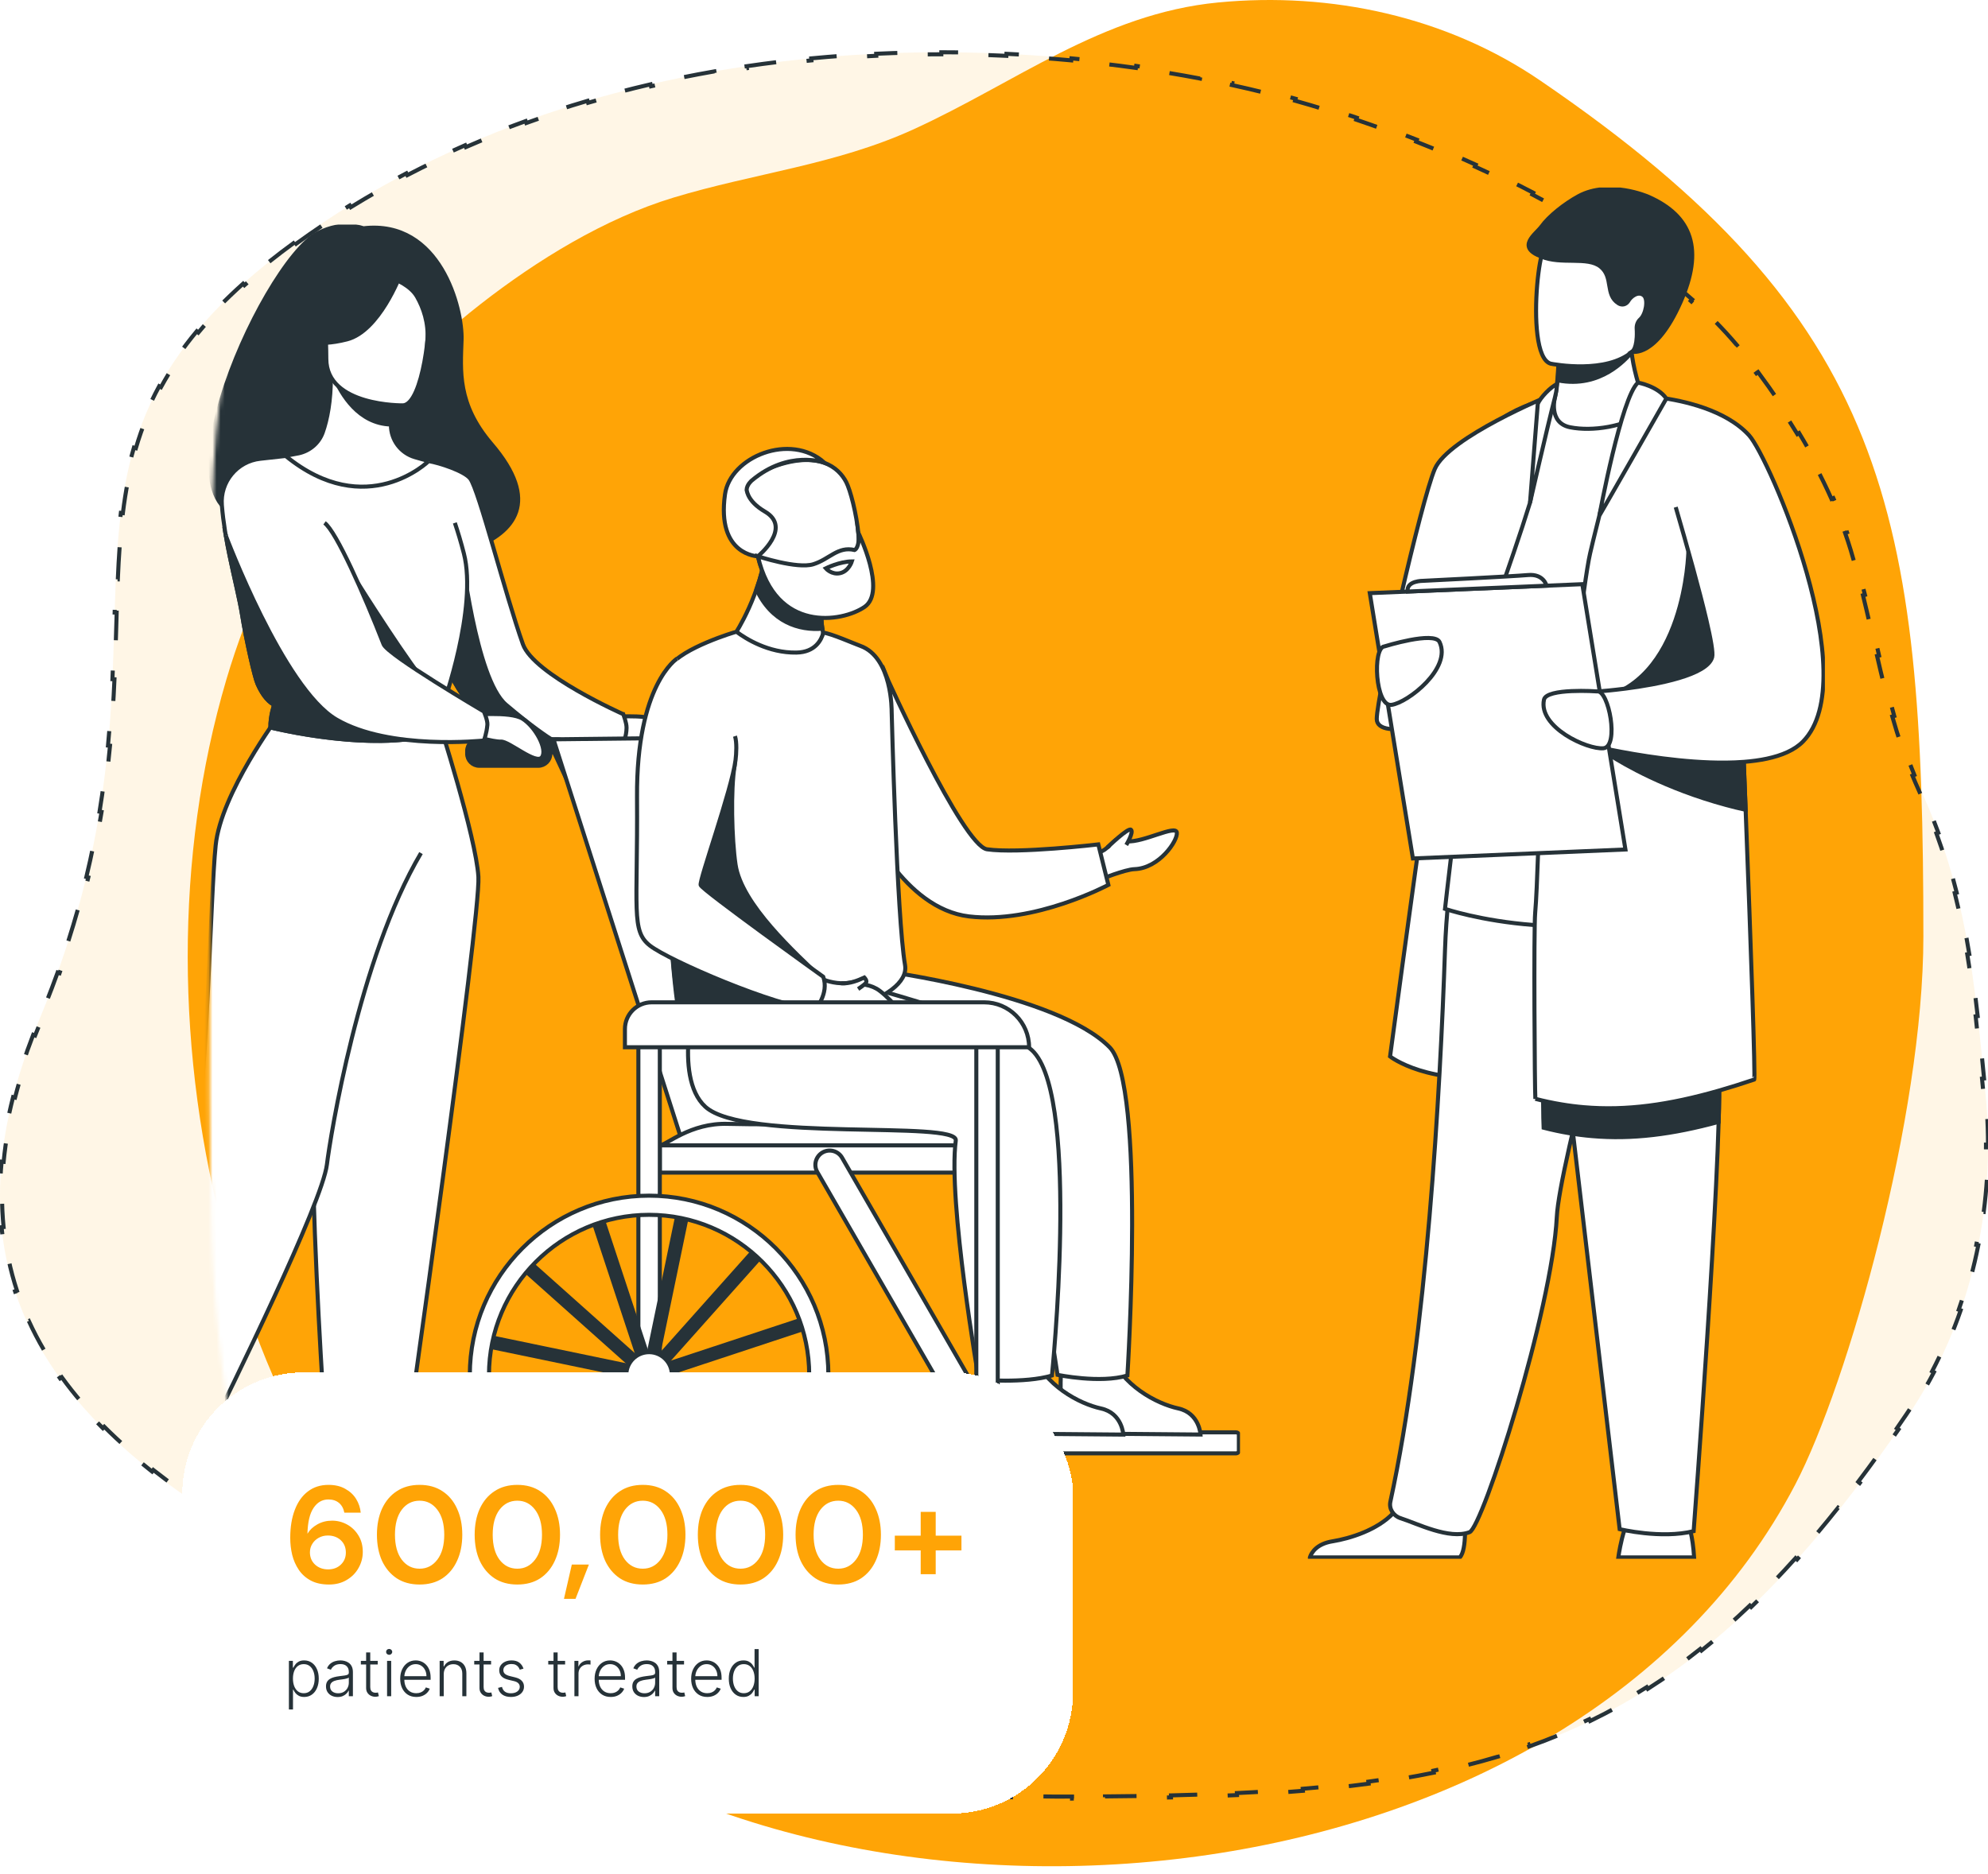 <svg width="491" height="463" viewBox="0 0 491 463" fill="none" xmlns="http://www.w3.org/2000/svg">
<path d="M76.28 57.367C-2.354 112.045 50.573 153.86 9.744 251.779C-31.085 349.698 65.836 381.196 125.978 412.703C150.859 425.737 216.679 444.292 260.654 444.292C365.356 444.292 412.703 435.855 471.228 349.698C486.903 326.621 493.074 298.169 490.393 270.254C487.646 241.65 485.767 220.165 474.334 194.949C465.659 175.816 463.59 155.646 457.59 135.797C452.456 118.816 442.203 102.147 431.451 88.293C407.941 57.999 359.746 36.143 323.829 25.5C260.868 6.845 154.915 2.689 76.28 57.367Z" fill="#FFA406" fill-opacity="0.1"/>
<path d="M129.596 421.934C216.159 487.592 388.77 471.353 443.423 366.651C456.468 341.659 475.038 275.546 475.038 231.374C475.038 126.205 466.594 78.646 380.364 19.86C357.268 4.115 328.792 -2.084 300.853 0.61C272.225 3.369 250.722 20.526 225.485 32.009C206.336 40.723 186.149 42.801 166.283 48.828C149.288 53.985 132.604 64.284 118.738 75.083C88.419 98.698 66.545 131.84 55.893 167.917C30.265 254.724 56.823 366.734 129.595 421.933L129.596 421.934Z" fill="#FFA406"/>
<g clip-path="url(#clip0_470_543)">
<mask id="mask0_470_543" style="mask-type:alpha" maskUnits="userSpaceOnUse" x="51" y="-18" width="566" height="608">
<path d="M161.631 538.003C275.52 624.455 502.621 603.073 574.526 465.212C591.69 432.305 616.122 345.253 616.122 287.093C616.122 148.616 605.013 85.995 491.561 8.591C461.174 -12.14 423.708 -20.302 386.95 -16.756C349.285 -13.123 320.993 9.467 287.789 24.588C262.595 36.061 236.035 38.798 209.898 46.734C187.538 53.523 130.622 41.441 103.622 41.441C60.622 41.441 52.328 84.942 52.328 133.442C52.328 175.442 51.125 270.45 52.328 305.442C55.404 394.874 92.81 485.761 161.629 538.002L161.631 538.003Z" fill="#FFA406"/>
</mask>
<g mask="url(#mask0_470_543)">
<path d="M67.928 127.316C66.728 125 94.114 116.662 94.548 139.515C94.548 139.515 145.848 138.253 121.353 109.65C112.873 99.748 113.746 91.56 113.999 83.938C114.258 76.316 108.717 54.164 89.729 56.394C89.729 56.394 84.757 54.37 78.551 57.591C64.438 64.916 32.822 135.743 67.928 127.316Z" fill="#263238" stroke="#263238" stroke-miterlimit="10"/>
<path d="M176.933 197.473C176.331 197.473 175.753 197.13 175.482 196.547L170.094 184.979H152.224C151.34 184.979 150.623 184.263 150.623 183.378C150.623 182.492 151.34 181.776 152.224 181.776H171.114C171.736 181.776 172.302 182.137 172.565 182.702L178.384 195.194C178.757 195.996 178.41 196.949 177.609 197.322C177.39 197.424 177.16 197.473 176.933 197.473Z" fill="white" stroke="#263238" stroke-miterlimit="10"/>
<path d="M165.468 185.794H151.738C150.407 185.794 149.318 184.704 149.318 183.373C149.318 182.041 150.408 180.952 151.738 180.952H165.468C166.8 180.952 167.887 182.042 167.887 183.373C167.887 184.704 166.799 185.794 165.468 185.794Z" fill="white" stroke="#263238" stroke-miterlimit="10"/>
<path d="M150.227 176.949C150.712 177.319 159.347 176.222 162.127 177.975C164.907 179.729 167.576 184.595 166.328 186.333C165.08 188.071 159.174 182.854 157.436 182.942C155.699 183.03 150.712 182.139 150.712 182.139L150.227 176.949Z" fill="white" stroke="#263238" stroke-miterlimit="10"/>
<path d="M153.93 176.414C153.93 176.414 154.762 178.513 154.748 179.776C154.725 181.905 153.93 183.572 153.93 183.572C153.93 183.572 146.898 184.341 136.525 182.844C130.758 182.009 124.764 180.474 120.071 177.716C113.698 173.968 107.778 160.621 103.373 147.882C98.699 134.376 95.731 121.546 95.731 121.546C97.901 116.294 101.039 113.128 105.872 113.904C108.52 114.328 114.733 116.374 116.136 118.22C118.29 121.052 124.75 146.769 129.154 159.143C131.808 166.603 153.929 176.414 153.929 176.414H153.93Z" fill="white" stroke="#263238" stroke-miterlimit="10"/>
<path d="M136.525 182.844C130.758 182.009 124.763 180.474 120.07 177.716C113.698 173.968 107.778 160.621 103.373 147.882C103.303 138.682 103.303 131.085 103.303 131.085L113.737 135.415C114.057 136.055 117.423 167.641 124.956 174.054C131.354 179.499 135.439 182.164 136.525 182.844Z" fill="#263238" stroke="#263238" stroke-miterlimit="10"/>
<path d="M143.67 198.324C143.067 198.324 142.489 197.982 142.217 197.4L136.83 185.832H118.96C118.077 185.832 117.359 185.115 117.359 184.23C117.359 183.345 118.076 182.629 118.96 182.629H137.85C138.472 182.629 139.039 182.989 139.301 183.553L145.12 196.047C145.492 196.848 145.146 197.801 144.345 198.175C144.125 198.277 143.896 198.324 143.67 198.324Z" fill="#263238" stroke="#263238" stroke-miterlimit="10"/>
<path d="M118.365 182.521H132.944C134.589 182.521 135.925 183.857 135.925 185.502V186.179C135.925 187.825 134.589 189.161 132.944 189.161H118.365C116.72 189.161 115.384 187.825 115.384 186.18V185.502C115.384 183.857 116.72 182.521 118.365 182.521Z" fill="#263238" stroke="#263238" stroke-miterlimit="10"/>
<path d="M246.428 287.574L170.123 287.143L136.697 182.626L188.565 182.049L246.428 287.574Z" fill="white" stroke="#263238" stroke-miterlimit="10"/>
<path d="M162.962 289.659H248.533V282.92H162.962V289.659Z" fill="white" stroke="#263238" stroke-miterlimit="10"/>
<path d="M248.078 355.474L241.957 359.008L201.857 289.513C200.882 287.824 201.462 285.66 203.151 284.685C204.84 283.71 207.003 284.29 207.978 285.979L248.078 355.474L248.078 355.474Z" fill="white" stroke="#263238" stroke-miterlimit="10"/>
<path d="M242.616 359.006H305.323C305.686 359.006 305.979 358.712 305.979 358.35V354.471C305.979 354.109 305.686 353.815 305.323 353.815H242.616C242.254 353.815 241.96 354.109 241.96 354.471V358.35C241.96 358.712 242.254 359.006 242.616 359.006Z" fill="white" stroke="#263238" stroke-miterlimit="10"/>
<path d="M162.963 282.92C164.524 282.92 170.467 277.316 179.791 277.619C189.114 277.921 241.133 277.607 241.133 277.607C241.133 277.607 247.925 276.894 248.559 282.92H162.963Z" fill="white" stroke="#263238" stroke-miterlimit="10"/>
<path d="M33.219 357.934C33.219 357.934 27.47 363.182 28.593 366.912C29.714 370.641 34.902 373.126 35.603 377.683C36.303 382.24 39.108 384.726 41.631 384.726H53.663C53.663 384.726 55.521 381.519 51.034 380.552C46.547 379.586 44.856 374.231 45.136 369.259C45.416 364.287 44.715 357.658 44.715 357.658L35.181 355.449L33.218 357.934L33.219 357.934Z" fill="white" stroke="#263238" stroke-miterlimit="10"/>
<path d="M81.875 360.163C81.875 360.163 79.812 382.664 82.334 383.907H114.913C114.913 383.907 114.628 379.842 109.439 379.014C104.252 378.185 95.139 375.147 93.597 368.38C92.055 361.613 81.875 360.163 81.875 360.163Z" fill="white" stroke="#263238" stroke-miterlimit="10"/>
<path d="M58.858 200.669C65.505 185.758 69.571 181.478 68.795 176.851C68.217 173.406 70.554 112.63 70.554 112.63C71.344 112.385 72.924 112.166 73.788 111.974C76.515 111.369 78.772 109.453 79.71 106.823C80.841 103.654 81.741 98.974 81.72 93.111L82.571 93.278L96.887 96.114C96.887 96.114 96.561 100.621 96.552 104.866C96.552 104.901 96.551 104.937 96.551 104.971C96.534 108.658 98.952 111.912 102.493 112.935C104.301 113.458 105.874 113.903 105.874 113.903C105.874 113.903 103.367 116.029 103.665 116.959C104.982 121.071 111.316 131.761 112.135 144.338C113.139 159.76 102.576 166.46 112.215 197.28C122.055 228.756 55.187 208.907 58.858 200.669Z" fill="white" stroke="#263238" stroke-miterlimit="10"/>
<path d="M96.886 96.114C96.886 96.114 96.56 100.621 96.551 104.866C88.54 104.64 84.306 97.33 82.57 93.278L96.886 96.114Z" fill="#263238" stroke="#263238" stroke-miterlimit="10"/>
<path d="M99.562 100.134C99.562 100.134 80.608 100.447 80.595 88.636C80.583 76.827 78.127 68.912 90.228 68.214C102.329 67.515 104.685 72.019 105.647 75.96C106.61 79.9 104.491 99.748 99.562 100.134Z" fill="white" stroke="#263238" stroke-miterlimit="10"/>
<path d="M98.86 67.924C98.86 67.924 93.67 81.78 85.707 83.828C77.743 85.877 74.288 83.742 74.288 83.742C74.288 83.742 80.396 78.888 81.664 70.414C81.664 70.414 94.946 61.33 98.86 67.924Z" fill="#263238" stroke="#263238" stroke-miterlimit="10"/>
<path d="M97.574 69.049C97.574 69.049 101.422 70.489 103.005 73.296C104.554 76.041 105.874 79.678 105.568 84.138C105.568 84.138 109.477 74.721 105.084 69.393C100.424 63.744 97.574 69.049 97.574 69.049Z" fill="#263238" stroke="#263238" stroke-miterlimit="10"/>
<path d="M112.34 129.161C113.118 131.485 113.88 134.016 114.568 136.713C118.008 150.171 109.443 174.086 109.443 174.086L90.64 179.705L84.677 178.243L67.72 174.086C67.72 174.086 65.526 173.355 63.585 168.87C63.217 168.023 62.553 165.435 61.861 162.379C61.094 158.983 60.3 155.007 59.85 152.195C59.193 148.058 57.876 142.908 56.728 137.358V137.355C55.885 133.295 55.134 129.024 54.797 124.775C54.343 119.029 58.532 113.96 64.26 113.324L70.553 112.629C90.53 128.931 105.875 113.905 105.875 113.905" fill="white"/>
<path d="M112.34 129.161C113.118 131.485 113.88 134.016 114.568 136.713C118.008 150.171 109.443 174.086 109.443 174.086L90.64 179.705L84.677 178.243L67.72 174.086C67.72 174.086 65.526 173.355 63.585 168.87C63.217 168.023 62.553 165.435 61.861 162.379C61.094 158.983 60.3 155.007 59.85 152.195C59.193 148.058 57.876 142.908 56.728 137.358V137.355C55.885 133.295 55.134 129.024 54.797 124.775C54.343 119.029 58.532 113.96 64.26 113.324L70.553 112.629C90.53 128.931 105.875 113.905 105.875 113.905" stroke="#263238" stroke-miterlimit="10"/>
<path d="M108.246 177.714C108.246 177.714 117.558 206.708 118.156 216.579C118.754 226.451 100.357 356.811 99.616 361.359C98.919 365.647 93.597 368.38 93.597 368.38C93.597 368.38 91.148 369.825 87.654 368.837C82.807 367.468 81.275 365.829 81.275 365.829C81.275 365.829 74.027 272.857 78.513 239.646C82.998 206.435 83.051 177.714 83.051 177.714H108.246Z" fill="white" stroke="#263238" stroke-miterlimit="10"/>
<path d="M101.71 179.703L68.795 176.851C68.795 176.851 54.591 195.915 53.267 208.803C51.943 221.69 51.189 266.958 48.369 279.522C45.548 292.085 35.183 316.263 35.183 355.449C35.183 355.449 36.261 357.695 39.587 358.892C40.65 359.274 42.076 359.646 43.46 359.963C46.204 360.592 49.018 359.251 50.27 356.729C57.278 342.615 79.6 297.094 80.744 287.645C81.555 280.958 88.602 236.7 103.975 210.731" fill="white"/>
<path d="M101.71 179.703L68.795 176.851C68.795 176.851 54.591 195.915 53.267 208.803C51.943 221.69 51.189 266.958 48.369 279.522C45.548 292.085 35.183 316.263 35.183 355.449C35.183 355.449 36.261 357.695 39.587 358.892C40.65 359.274 42.076 359.646 43.46 359.963C46.204 360.592 49.018 359.251 50.27 356.729C57.278 342.615 79.6 297.094 80.744 287.645C81.555 280.958 88.602 236.7 103.975 210.731" stroke="#263238" stroke-miterlimit="10"/>
<path d="M109.734 173.239C109.734 173.239 105.996 176.196 98.569 176.347C89.699 176.525 67.72 174.084 67.72 174.084C67.72 174.084 66.744 176.814 66.783 179.697C66.783 179.697 93.628 186.47 109.182 180.686C109.182 180.686 111.188 176.911 109.734 173.239V173.239Z" fill="white" stroke="#263238" stroke-miterlimit="10"/>
<path d="M73.917 158.435L55.764 132.277C56.056 133.994 56.383 135.693 56.728 137.354V137.357C57.877 142.908 59.194 148.057 59.851 152.194C60.3 155.006 61.094 158.983 61.861 162.379C62.554 165.435 63.217 168.022 63.586 168.869C65.524 173.348 67.714 174.083 67.72 174.086C67.714 174.105 66.744 176.823 66.784 179.696C66.784 179.696 84.918 184.27 100.012 182.689C102.841 180.962 104.66 179.704 104.66 179.704L73.917 158.435Z" fill="#263238" stroke="#263238" stroke-miterlimit="10"/>
<path d="M88.522 144.241C88.522 144.241 101.953 165.571 105.844 169.405C109.734 173.238 89.96 166.358 89.96 166.358L88.522 144.241Z" fill="#263238" stroke="#263238" stroke-miterlimit="10"/>
<path d="M115.552 176.378C116.102 176.799 125.918 175.552 129.079 177.545C132.238 179.539 135.272 185.07 133.854 187.046C132.435 189.021 125.722 183.09 123.746 183.191C121.772 183.292 116.102 181.537 116.102 181.537L115.552 176.378Z" fill="white" stroke="#263238" stroke-miterlimit="10"/>
<path d="M55.761 132.274C55.761 132.274 69.922 169.992 83.052 177.714C96.181 185.437 119.513 182.919 119.513 182.919C119.513 182.919 120.19 181.233 120.375 179.032C120.467 177.943 119.513 175.761 119.513 175.761C119.513 175.761 95.788 161.832 94.738 159.143C89.96 146.906 83.038 131.246 80.153 129.162" fill="white"/>
<path d="M55.761 132.274C55.761 132.274 69.922 169.992 83.052 177.714C96.181 185.437 119.513 182.919 119.513 182.919C119.513 182.919 120.19 181.233 120.375 179.032C120.467 177.943 119.513 175.761 119.513 175.761C119.513 175.761 95.788 161.832 94.738 159.143C89.96 146.906 83.038 131.246 80.153 129.162" stroke="#263238" stroke-miterlimit="10"/>
<path d="M269.339 210.849C269.339 210.849 271.421 210.85 272.764 209.921C273.386 209.491 274.295 208.641 275.39 207.636C276.16 206.928 277.32 207.753 278.361 207.83C282.432 208.131 290.354 203.678 290.656 205.641C290.959 207.603 286.318 214.51 280.168 214.699C277.904 214.768 271.641 217.265 271.641 217.265L269.339 210.849Z" fill="white" stroke="#263238" stroke-miterlimit="10"/>
<path d="M218.536 166.23C218.752 166.814 237.783 208.911 243.78 209.793C251.394 210.91 271.264 208.585 271.264 208.585L273.745 218.584C273.745 218.584 255.522 228.31 239.321 226.373C223.12 224.436 213.983 203.122 213.983 203.122L218.536 166.23Z" fill="white" stroke="#263238" stroke-miterlimit="10"/>
<path d="M262.169 335.705C262.169 335.705 261.035 353.766 263.885 354.044C264.264 354.081 278.345 354.202 278.345 354.202L296.509 354.359C296.509 354.359 296.242 349.048 290.995 347.906C285.749 346.766 276.986 342.269 273.862 333.93C270.576 325.157 262.168 335.705 262.168 335.705H262.169Z" fill="white" stroke="#263238" stroke-miterlimit="10"/>
<path d="M190.844 244.263C190.844 244.263 184.574 265.816 192.831 273.386C202.459 282.211 255.44 276.644 254.695 281.736C253.417 290.46 261.184 339.612 261.184 339.612C261.184 339.612 271.738 341.814 278.446 339.777C278.446 339.777 283.018 267.808 274.073 258.711C261.02 245.435 217.055 239.701 217.055 239.701L190.844 244.263Z" fill="white" stroke="#263238" stroke-miterlimit="10"/>
<path d="M243.095 335.718C243.095 335.718 241.961 353.781 244.811 354.058C245.19 354.094 259.272 354.216 259.272 354.216L277.436 354.372C277.436 354.372 277.168 349.063 271.922 347.921C266.675 346.781 257.912 342.284 254.789 333.945C251.504 325.172 243.095 335.719 243.095 335.719V335.718Z" fill="white" stroke="#263238" stroke-miterlimit="10"/>
<path d="M172.211 244.263C172.211 244.263 165.94 265.816 174.198 273.386C183.826 282.211 236.747 276.634 236.061 281.736C234.074 296.535 241.738 340.795 241.738 340.795C241.738 340.795 253.104 341.813 259.813 339.777C259.813 339.777 266.675 272.713 255.44 260.013C248.173 251.799 203.39 241.005 203.39 241.005L172.21 244.263L172.211 244.263Z" fill="white" stroke="#263238" stroke-miterlimit="10"/>
<path d="M205.674 139.463C205.674 139.463 201.455 148.687 203.351 156.538L197.914 177.594L181.666 156.41C181.666 156.41 187.988 146.825 189.418 134.694L205.674 139.463Z" fill="white" stroke="#263238" stroke-miterlimit="10"/>
<path d="M186.82 145.578C190.575 153.724 197.357 155.772 203.109 155.312C201.884 147.759 205.675 139.463 205.675 139.463L204.511 139.122C202.696 139.975 201.031 141.386 198.69 142.111C196.171 142.892 191.393 141.911 188.204 141.079C187.791 142.667 187.318 144.173 186.82 145.578Z" fill="#263238" stroke="#263238" stroke-miterlimit="10"/>
<path d="M182.621 254.419C177.105 254.782 172.354 254.526 169.458 253.548C167.285 252.82 165.657 235.254 164.844 214.47C163.942 191.462 164.04 166.905 165.504 164.583C168.329 160.116 181.521 156.104 181.898 156.055C184.201 157.781 189.784 161.317 196.696 161.199C201.373 161.121 202.871 158.058 203.349 156.278C205.29 156.494 210.906 158.975 212.49 159.545C220.41 162.395 220.223 175.735 220.223 175.735C220.223 175.735 221.489 226.574 223.525 238.349C225.051 247.178 200.293 253.26 182.621 254.419Z" fill="white" stroke="#263238" stroke-miterlimit="10"/>
<path d="M208.704 144.671C208.704 144.671 190.58 150.538 187.501 138.607C184.422 126.676 177.643 120.029 191.107 115.234C202.178 111.29 207.098 115.405 209.012 119.113C210.925 122.822 215.348 142.175 208.704 144.671Z" fill="white" stroke="#263238" stroke-miterlimit="10"/>
<path d="M184.402 121.035C184.43 119.723 185.666 118.702 185.666 118.702C194.864 110.974 203.631 114.292 203.631 114.292C195.186 106.738 180.366 112.851 179.062 122.098C176.934 137.196 187.186 137.421 187.186 137.421C187.186 137.421 195.769 130.401 188.956 126.396C186.698 125.068 185.437 123.684 184.82 122.35C184.613 121.905 184.478 121.465 184.402 121.035Z" fill="white" stroke="#263238" stroke-miterlimit="10"/>
<path d="M211.992 131.594C211.992 131.594 219.091 146.088 213.535 149.917C207.98 153.746 191.512 156.386 187.188 137.422C187.188 137.422 196.876 140.618 200.872 139.38C204.869 138.142 206.89 134.893 211.065 135.862C211.065 135.862 212.404 135.39 211.992 131.594Z" fill="white" stroke="#263238" stroke-miterlimit="10"/>
<path d="M210.392 138.68C210.392 138.68 209.646 141.09 207.516 141.577C205.386 142.065 203.96 140.39 203.96 140.39C203.96 140.39 207.361 138.696 210.392 138.68H210.392Z" fill="white" stroke="#263238" stroke-miterlimit="10"/>
<path d="M203.329 242.024L206.994 250.849C206.994 250.849 188.483 249.017 185.13 251.731C183.571 252.995 182.301 255.033 182.621 256.372C177.106 256.735 172.354 256.479 169.458 255.501C167.286 254.772 165.658 235.254 164.845 214.469L167.491 210.457L173.896 204.319C176.558 201.767 182.264 184.214 181.437 189.161C180.445 195.102 180.74 207.33 181.667 213.566C183.13 223.397 196.31 235.303 203.33 242.023L203.329 242.024Z" fill="#263238" stroke="#263238" stroke-miterlimit="10"/>
<path d="M202.718 241.708C202.718 241.708 204.948 242.792 207.764 242.884C208.358 242.903 209.815 242.834 210.634 242.621C211.944 242.279 211.818 243.032 212.705 243.123C214.259 243.281 215.292 243.572 216.483 244.223C217.67 244.872 219.738 246.865 220.787 248.075C221.455 248.845 222.233 252.049 221.529 252.495C220.244 253.307 213.255 250.609 211.363 251.096C209.94 251.462 207.431 251.177 205.799 250.365C204.166 249.554 201.124 248.561 201.124 248.561L202.719 241.709L202.718 241.708Z" fill="white" stroke="#263238" stroke-miterlimit="10"/>
<path d="M211.937 244.305C211.937 244.305 213.284 243.417 213.813 242.87C214.341 242.323 213.478 241.465 213.478 241.465C211.883 242.196 209.841 243.052 207.765 242.884" fill="white"/>
<path d="M211.937 244.305C211.937 244.305 213.284 243.417 213.813 242.87C214.341 242.323 213.478 241.465 213.478 241.465C211.883 242.196 209.841 243.052 207.765 242.884" stroke="#263238" stroke-miterlimit="10"/>
<path d="M167.21 162.702C167.21 162.702 157.148 169.014 157.334 196.915C157.521 224.815 155.844 229.906 160.502 233.572C165.16 237.238 191.651 248.676 201.341 249.355C201.341 249.355 204.819 245.486 203.328 241.276C203.328 241.276 173.421 219.859 173.048 218.637C172.676 217.415 180.733 195.081 181.666 187.75C181.866 186.169 182.02 183.372 181.528 181.842" fill="white"/>
<path d="M167.21 162.702C167.21 162.702 157.148 169.014 157.334 196.915C157.521 224.815 155.844 229.906 160.502 233.572C165.16 237.238 191.651 248.676 201.341 249.355C201.341 249.355 204.819 245.486 203.328 241.276C203.328 241.276 173.421 219.859 173.048 218.637C172.676 217.415 180.733 195.081 181.666 187.75C181.866 186.169 182.02 183.372 181.528 181.842" stroke="#263238" stroke-miterlimit="10"/>
<path d="M273.511 209.333C273.511 209.333 278.651 204.346 279.338 204.961C280.055 205.603 278.163 208.72 278.163 208.72" fill="white"/>
<path d="M273.511 209.333C273.511 209.333 278.651 204.346 279.338 204.961C280.055 205.603 278.163 208.72 278.163 208.72" stroke="#263238" stroke-miterlimit="10"/>
<path d="M157.667 341.457H162.963V253.086H157.667V341.457Z" fill="white" stroke="#263238" stroke-miterlimit="10"/>
<path d="M241.133 366.287H246.429V255.558H241.133V366.287Z" fill="white" stroke="#263238" stroke-miterlimit="10"/>
<path d="M253.18 374.505C253.18 369.312 248.972 365.103 243.781 365.103C238.589 365.103 234.382 369.312 234.382 374.505C234.382 379.699 238.589 383.907 243.781 383.907C248.972 383.907 253.18 379.698 253.18 374.505Z" fill="white" stroke="#263238" stroke-miterlimit="10"/>
<path d="M240.554 374.505C240.554 372.722 241.998 371.277 243.781 371.277C245.563 371.277 247.008 372.722 247.008 374.505C247.008 376.288 245.564 377.734 243.781 377.734C241.998 377.734 240.554 376.288 240.554 374.505Z" fill="white" stroke="#263238" stroke-miterlimit="10"/>
<path d="M154.344 258.692H254.166C254.166 252.562 249.2 247.593 243.072 247.593H160.953C157.302 247.593 154.344 250.554 154.344 254.205V258.692Z" fill="white" stroke="#263238" stroke-miterlimit="10"/>
<path d="M169.799 299.744L167.486 299.264L150.825 379.547L153.138 380.028L169.799 299.744Z" fill="#263238" stroke="#263238" stroke-miterlimit="10"/>
<path d="M200.202 349.134L200.683 346.82L120.426 330.153L119.946 332.467L200.202 349.134Z" fill="#263238" stroke="#263238" stroke-miterlimit="10"/>
<path d="M199.601 327.912L198.86 325.668L121.025 351.376L121.766 353.62L199.601 327.912Z" fill="#263238" stroke="#263238" stroke-miterlimit="10"/>
<path d="M172.044 378.945L174.287 378.204L148.588 300.342L146.345 301.083L172.044 378.945Z" fill="#263238" stroke="#263238" stroke-miterlimit="10"/>
<path d="M188.473 309.834L186.71 308.261L132.153 369.455L133.916 371.028L188.473 309.834Z" fill="#263238" stroke="#263238" stroke-miterlimit="10"/>
<path d="M190.115 367.813L191.688 366.05L130.514 311.474L128.941 313.237L190.115 367.813Z" fill="#263238" stroke="#263238" stroke-miterlimit="10"/>
<path d="M154.681 339.645C154.681 336.533 157.203 334.01 160.314 334.01C163.424 334.01 165.948 336.533 165.948 339.645C165.948 342.757 163.426 345.28 160.314 345.28C157.201 345.28 154.681 342.758 154.681 339.645Z" fill="white" stroke="#263238" stroke-miterlimit="10"/>
<path d="M116.036 339.645C116.036 315.222 135.9 295.352 160.315 295.352C184.729 295.352 204.594 315.222 204.594 339.645C204.594 364.068 184.73 383.937 160.315 383.937C135.899 383.937 116.036 364.067 116.036 339.645ZM120.769 339.645C120.769 361.457 138.509 379.204 160.314 379.204C182.119 379.204 199.86 361.457 199.86 339.645C199.86 317.833 182.12 300.085 160.314 300.085C138.508 300.085 120.769 317.832 120.769 339.645Z" fill="white" stroke="#263238" stroke-miterlimit="10"/>
</g>
</g>
<g clip-path="url(#clip1_470_543)">
<path d="M418.418 384.714H399.693C399.833 383.731 400.31 380.737 401.187 377.98C401.49 377.019 401.845 376.087 402.248 375.278C404.068 371.636 415.635 373.952 415.635 373.952C415.635 373.952 416.71 374.874 417.549 378.397C417.92 379.947 418.248 382.008 418.418 384.714Z" fill="white" stroke="#263238" stroke-miterlimit="10"/>
<path d="M384.045 98.164C384.045 98.164 369.124 100.789 365.751 109.612C362.379 118.436 343.321 260.96 343.321 260.96C343.321 260.96 352.758 268.451 373.014 265.762C393.271 263.073 384.045 98.164 384.045 98.164Z" fill="white" stroke="#263238" stroke-miterlimit="10"/>
<path d="M361.835 378.793C361.784 381.345 361.463 383.76 360.539 384.714H323.503C323.973 383.372 325.306 381.352 329.109 380.733C333.43 380.033 340.164 377.949 344.096 373.784C345.497 372.305 346.541 370.56 346.998 368.52C348.741 360.748 361.405 370.901 361.405 370.901C361.405 370.901 361.917 374.994 361.835 378.794V378.793Z" fill="white" stroke="#263238" stroke-miterlimit="10"/>
<path d="M345.886 375.014C350.026 376.336 357.935 380.374 362.961 378.474C366.208 377.248 383.329 323.605 384.506 300.594C384.593 298.92 384.922 296.586 385.436 293.739C386.51 287.801 388.391 279.64 390.557 270.635C396.366 246.506 404.224 216.321 404.054 206.673C403.79 191.7 360.543 204.569 360.543 204.569C360.543 204.569 357.498 216.853 356.891 234.637C355.688 269.937 352.382 329.565 343.391 370.975C343.01 372.732 344.169 374.466 345.885 375.013L345.886 375.014Z" fill="white" stroke="#263238" stroke-miterlimit="10"/>
<path d="M380.001 207.76L400.024 377.729C400.024 377.729 410.304 380.213 418.299 378.226C418.299 378.226 425.152 287.828 424.581 265.974C424.01 244.119 429.499 207.495 423.328 203.456C417.158 199.418 380.001 207.76 380.001 207.76Z" fill="white" stroke="#263238" stroke-miterlimit="10"/>
<path d="M426.287 105.95C426.287 105.95 401.689 90.014 384.045 98.164C381.233 99.462 378.025 103.086 375.73 105.621C369.352 112.662 356.891 224.507 356.891 224.507C356.891 224.507 392.267 236.51 426.287 220.433V105.95Z" fill="white" stroke="#263238" stroke-miterlimit="10"/>
<path d="M382.645 97.76C382.645 97.76 357.742 107.985 354.369 115.841C350.996 123.697 340.033 171.944 340.033 177.601C340.033 183.259 359.121 178.866 362.193 169.742C364.746 162.165 373.351 138.888 377.89 124.165L382.645 97.76Z" fill="white" stroke="#263238" stroke-miterlimit="10"/>
<path d="M387.817 105.551C393.253 106.619 401.239 105.48 407.086 101.62C404.446 95.303 403.364 90.315 402.979 87.087C402.957 86.916 402.94 86.749 402.923 86.588C402.748 84.915 402.774 83.781 402.855 83.26H388.8C388.8 83.26 384.958 85.02 384.958 86.237C384.958 86.886 384.953 87.509 384.941 88.103C384.913 89.723 384.849 91.137 384.764 92.351C384.497 96.301 384.045 98.163 384.045 98.163C384.045 98.163 382.326 104.472 387.817 105.551Z" fill="white" stroke="#263238" stroke-miterlimit="10"/>
<path d="M384.764 93.964C395.412 96.025 401.594 88.582 402.979 87.087C403.176 86.874 403.276 86.746 403.276 86.746C403.164 86.689 403.046 86.64 402.923 86.588C398.959 84.981 389.964 86.258 384.94 88.103C384.912 89.723 384.848 92.75 384.764 93.964L384.764 93.964Z" fill="#263238" stroke="#263238" stroke-miterlimit="10"/>
<path d="M406.456 80.946C404.554 91.206 391.341 90.869 385.63 90.224C384.023 90.044 383.012 89.84 383.012 89.84C381.201 89.355 380.189 86.495 379.719 82.749C378.787 75.337 379.965 64.455 381.214 61.673C383.095 57.485 386.639 52.956 399.945 56.224C413.254 59.495 408.899 67.801 406.456 80.946Z" fill="white" stroke="#263238" stroke-miterlimit="10"/>
<path d="M380.719 55.949C382.538 53.427 386.394 50.344 389.896 48.446C397.421 44.368 407.05 48.574 407.09 48.592C417.96 53.381 420.798 61.712 415.035 74.689C408.941 88.413 403.14 86.87 403.14 86.87C403.14 86.87 404.372 86.101 404.261 81.824C404.255 81.581 404.245 81.378 404.234 81.203C404.177 80.327 404.486 79.448 405.139 78.863C406.49 77.656 407.148 74.005 406.018 72.988C404.654 71.762 402.737 73.251 402.125 74.397C401.591 75.207 400.632 75.49 399.739 74.925C396.357 72.782 398.555 68.497 395.322 65.875C392.089 63.252 385.53 65.454 380.68 63.365C374.332 60.995 379.348 57.851 380.718 55.951L380.719 55.949Z" fill="#263238" stroke="#263238" stroke-miterlimit="10"/>
<path d="M423.328 203.456C420.158 201.381 400.611 203.709 382.355 206.463C382.354 206.476 382.349 206.487 382.348 206.5C382.148 208.48 381.731 226.745 381.194 232.575C380.809 236.738 381.083 276.612 381.235 278.569C383.376 279.12 385.496 279.574 387.604 279.923C389.468 280.241 391.323 280.478 393.182 280.636C403.087 281.5 413.036 280.236 424.474 277.124C424.608 272.538 424.654 268.716 424.582 265.974C424.011 244.119 429.5 207.496 423.329 203.456H423.328Z" fill="#263238" stroke="#263238" stroke-miterlimit="10"/>
<path d="M379.205 271.432C381.346 271.983 383.466 272.437 385.574 272.786C387.437 273.105 389.293 273.341 391.151 273.499C401.678 274.417 412.253 272.933 424.612 269.382C427.395 268.582 430.272 267.675 433.256 266.669C433.574 266.562 432.443 233.818 431.14 200.042C431.008 196.556 430.87 193.055 430.734 189.58C430.675 188.107 430.619 186.642 430.56 185.181C429.377 155.309 428.204 128.332 427.957 126.878C427.393 123.592 426.864 120.79 426.287 118.362C424.603 111.285 422.512 107.404 417.953 104.066C417.509 103.728 413.863 101.887 410.648 100.284C407.983 98.957 405.616 97.8 405.616 97.8H405.613C404.553 98.321 403.28 100.754 401.947 104.171C399.499 110.468 396.857 120.11 395.019 127.312C395.013 127.331 395.011 127.342 395.011 127.349V127.351C393.828 132.001 392.978 135.622 392.736 136.662C392.326 138.417 391.783 141.813 391.145 146.418C390.279 152.684 389.245 161.189 388.151 170.841C388.039 171.832 387.926 172.837 387.814 173.851C387.684 175.009 387.552 176.18 387.423 177.364C387.381 177.743 387.339 178.124 387.299 178.504C386.878 182.326 386.453 186.271 386.032 190.282C385.681 193.597 380.664 195.993 380.318 199.364C380.118 201.344 379.7 219.61 379.164 225.439C378.779 229.602 379.053 269.475 379.205 271.434V271.432Z" fill="white" stroke="#263238" stroke-miterlimit="10"/>
<path d="M416.992 136.181C417.007 136.249 416.363 169.128 393.734 172.789C371.106 176.45 386.14 177.418 386.14 177.418C386.14 177.418 428.716 175.605 429.418 174.479C430.122 173.352 416.992 136.181 416.992 136.181Z" fill="#263238" stroke="#263238" stroke-miterlimit="10"/>
<path d="M396.391 185.727C396.391 185.727 396.815 186.028 397.63 186.555C397.645 186.561 397.658 186.572 397.672 186.58C401.124 188.788 411.37 194.807 426.287 198.842C427.853 199.268 429.472 199.67 431.14 200.042C431.008 196.556 430.56 185.181 430.56 185.181C430.56 185.181 427.645 184.048 426.287 183.537C420.16 181.205 415.617 179.625 415.617 179.625L397.478 185.382L396.391 185.728V185.727Z" fill="#263238" stroke="#263238" stroke-miterlimit="10"/>
<path d="M413.875 125.277C416.764 135.198 419.712 145.751 421.431 153.103C422.55 157.88 423.149 161.304 422.876 162.327C421.685 166.785 409.336 169.078 401.513 170.091C398.249 170.514 395.772 170.713 395.219 170.756C395.18 170.756 395.143 170.759 395.104 170.765L391.59 183.838C391.59 183.838 393.92 185.806 397.63 186.555C397.645 186.555 397.656 185.173 397.669 185.178C404.511 186.555 416.014 188.487 426.287 188.383C427.802 188.366 429.292 188.307 430.735 188.194C432.705 188.039 434.591 187.788 436.342 187.417C440.097 186.622 443.243 185.279 445.301 183.178C460.584 167.581 436.961 112.991 431.994 107.544C426.195 101.186 415.611 98.955 409.768 98.189" fill="white"/>
<path d="M413.875 125.277C416.764 135.198 419.712 145.751 421.431 153.103C422.55 157.88 423.149 161.304 422.876 162.327C421.685 166.785 409.336 169.078 401.513 170.091C398.249 170.514 395.772 170.713 395.219 170.756C395.18 170.756 395.143 170.759 395.104 170.765L391.59 183.838C391.59 183.838 393.92 185.806 397.63 186.555C397.645 186.555 397.656 185.173 397.669 185.178C404.511 186.555 416.014 188.487 426.287 188.383C427.802 188.366 429.292 188.307 430.735 188.194C432.705 188.039 434.591 187.788 436.342 187.417C440.097 186.622 443.243 185.279 445.301 183.178C460.584 167.581 436.961 112.991 431.994 107.544C426.195 101.186 415.611 98.955 409.768 98.189" stroke="#263238" stroke-miterlimit="10"/>
<path d="M348.963 212.055L401.452 209.839L390.804 144.302L338.314 146.518L348.963 212.055Z" fill="white" stroke="#263238" stroke-miterlimit="10"/>
<path d="M394.452 170.788C394.452 170.788 381.963 169.915 381.335 172.832C379.876 179.631 392.074 185.214 396.026 184.832C399.978 184.451 397.328 170.333 394.452 170.788Z" fill="white" stroke="#263238" stroke-miterlimit="10"/>
<path d="M341.924 159.677C341.924 159.677 354.222 155.824 355.542 158.595C358.619 165.053 347.733 173.552 343.686 174.113C339.639 174.674 338.938 159.908 341.924 159.677Z" fill="white" stroke="#263238" stroke-miterlimit="10"/>
<path d="M404.553 94.51C404.553 94.51 409.403 95.352 411.558 98.45C411.558 98.45 394.94 127.609 395.011 127.347C395.083 127.086 400.443 98.089 404.553 94.51Z" fill="white" stroke="#263238" stroke-miterlimit="10"/>
<path d="M384.541 94.904C383.126 95.439 380.412 98.225 379.8 99.765L377.89 124.165C377.89 124.165 381.969 106.258 384.044 98.165C384.571 96.107 384.475 95.482 384.541 94.904Z" fill="white" stroke="#263238" stroke-miterlimit="10"/>
<path d="M381.967 144.676C381.967 144.676 381.289 141.701 377.38 142.047C373.471 142.392 351.513 143.475 351.513 143.475C351.513 143.475 347.279 143.406 347.671 146.123L381.967 144.676Z" fill="white" stroke="#263238" stroke-miterlimit="10"/>
</g>
<path d="M72.86 59.797C70.561 61.468 68.382 63.127 66.319 64.777L66.631 65.167C64.414 66.94 62.33 68.701 60.371 70.454L60.038 70.082C57.916 71.981 55.939 73.871 54.098 75.755L54.455 76.104C52.478 78.127 50.659 80.141 48.984 82.151L48.6 81.831C46.776 84.02 45.122 86.205 43.621 88.391L44.033 88.674C42.441 90.993 41.023 93.313 39.758 95.639L39.319 95.4C37.98 97.862 36.813 100.331 35.793 102.816L36.255 103.005C35.208 105.557 34.316 108.125 33.556 110.719L33.076 110.578C32.303 113.213 31.665 115.873 31.135 118.565L31.626 118.662C31.102 121.322 30.684 124.016 30.346 126.752L29.85 126.691C29.518 129.377 29.263 132.102 29.061 134.873L29.56 134.909C29.364 137.597 29.218 140.33 29.1 143.114L28.601 143.093C28.486 145.783 28.398 148.52 28.315 151.31L28.815 151.324C28.785 152.342 28.755 153.367 28.726 154.4C28.677 156.095 28.628 157.811 28.573 159.547L28.074 159.531C27.99 162.226 27.894 164.971 27.77 167.772L28.27 167.794C28.151 170.477 28.007 173.212 27.824 176.003L27.325 175.97C27.148 178.649 26.935 181.379 26.673 184.164L27.171 184.21C26.919 186.89 26.621 189.621 26.266 192.406L25.77 192.343C25.431 195.008 25.04 197.723 24.587 200.491L25.081 200.571C24.646 203.228 24.154 205.933 23.598 208.69L23.107 208.591C22.576 211.222 21.985 213.899 21.326 216.626L21.812 216.744C21.181 219.357 20.489 222.015 19.728 224.72L19.247 224.584C18.521 227.164 17.733 229.787 16.877 232.454L17.353 232.607C16.533 235.163 15.651 237.76 14.701 240.399L14.23 240.23C13.323 242.752 12.354 245.312 11.319 247.912L11.784 248.097C11.274 249.379 10.748 250.67 10.205 251.971C9.669 253.257 9.157 254.531 8.668 255.794L8.202 255.613C7.2 258.201 6.297 260.741 5.488 263.235L5.963 263.389C5.11 266.021 4.362 268.6 3.716 271.129L3.232 271.005C2.544 273.699 1.971 276.336 1.508 278.918L2 279.007C1.512 281.732 1.147 284.394 0.899 286.997L0.401 286.95C0.138 289.716 0.007 292.415 0 295.051L0.5 295.052C0.494 297.803 0.624 300.485 0.883 303.099L0.386 303.148C0.658 305.888 1.071 308.556 1.616 311.154L2.105 311.051C2.664 313.711 3.361 316.298 4.189 318.816L3.714 318.972C4.565 321.558 5.551 324.071 6.664 326.515L7.119 326.308C8.234 328.758 9.476 331.138 10.836 333.453L10.405 333.706C11.77 336.031 13.253 338.29 14.842 340.487L15.248 340.193C16.815 342.36 18.487 344.467 20.254 346.518L19.875 346.844C21.628 348.878 23.473 350.856 25.4 352.783L25.754 352.429C27.641 354.316 29.608 356.153 31.645 357.944L31.315 358.32C33.329 360.09 35.411 361.816 37.551 363.499L37.861 363.106C39.964 364.76 42.125 366.374 44.335 367.951L44.045 368.358C46.233 369.919 48.468 371.444 50.742 372.936L51.017 372.518C53.262 373.99 55.547 375.431 57.861 376.842L57.601 377.269C59.902 378.671 62.232 380.045 64.585 381.392L64.833 380.958C67.171 382.298 69.531 383.611 71.906 384.902L71.667 385.342C74.043 386.633 76.433 387.902 78.829 389.151L79.06 388.708C81.46 389.959 83.867 391.19 86.273 392.405L86.048 392.851C88.471 394.074 90.893 395.281 93.306 396.473L93.527 396.024C95.965 397.229 98.394 398.419 100.805 399.597L100.585 400.047C101.506 400.497 102.424 400.945 103.339 401.392C104.857 402.134 106.367 402.871 107.866 403.605L108.086 403.156C110.544 404.36 112.974 405.555 115.368 406.745L115.145 407.192C117.605 408.415 120.026 409.632 122.397 410.848L122.625 410.403C123.833 411.022 125.029 411.641 126.21 412.26C127.276 412.818 128.418 413.387 129.632 413.965L129.417 414.416C131.566 415.439 133.935 416.488 136.498 417.552L136.689 417.09C138.941 418.025 141.344 418.972 143.878 419.924L143.702 420.392C146.022 421.264 148.452 422.14 150.976 423.014L151.14 422.541C153.5 423.359 155.944 424.175 158.46 424.985L158.307 425.461C160.707 426.233 163.172 427.001 165.691 427.759L165.835 427.28C168.262 428.01 170.739 428.732 173.259 429.441L173.123 429.923C175.574 430.613 178.065 431.291 180.586 431.955L180.713 431.472C183.182 432.122 185.68 432.758 188.201 433.377L188.081 433.862C190.573 434.474 193.086 435.069 195.612 435.645L195.723 435.157C198.228 435.728 200.746 436.279 203.27 436.808L203.167 437.297C205.692 437.826 208.223 438.333 210.752 438.815L210.846 438.324C213.384 438.807 215.921 439.266 218.449 439.696L218.366 440.189C220.924 440.625 223.473 441.031 226.005 441.406L226.079 440.912C228.648 441.293 231.201 441.64 233.727 441.953L233.666 442.449C236.261 442.77 238.829 443.053 241.361 443.294L241.409 442.797C244.015 443.046 246.583 443.251 249.103 443.409L249.071 443.908C251.699 444.073 254.276 444.187 256.791 444.246L256.803 443.746C258.104 443.776 259.388 443.792 260.654 443.792C262.037 443.792 263.409 443.79 264.772 443.787L264.773 444.287C267.53 444.281 270.246 444.268 272.923 444.247L272.919 443.747C275.675 443.725 278.388 443.695 281.062 443.655L281.07 444.155C283.827 444.114 286.541 444.062 289.215 443.999L289.203 443.499C291.96 443.433 294.673 443.354 297.344 443.261L297.362 443.761C300.124 443.664 302.842 443.552 305.518 443.423L305.493 442.923C308.251 442.79 310.963 442.638 313.631 442.465L313.663 442.964C316.419 442.785 319.13 442.585 321.796 442.36L321.754 441.862C324.505 441.629 327.209 441.371 329.868 441.085L329.922 441.582C332.67 441.286 335.371 440.959 338.028 440.599L337.961 440.104C340.693 439.734 343.377 439.329 346.017 438.885L346.1 439.379C348.819 438.922 351.492 438.425 354.121 437.884L354.02 437.395C356.709 436.842 359.352 436.243 361.952 435.595L362.073 436.08C364.736 435.417 367.356 434.701 369.935 433.931L369.792 433.452C372.408 432.67 374.983 431.831 377.52 430.931L377.687 431.402C380.262 430.489 382.798 429.513 385.3 428.47L385.108 428.009C387.611 426.965 390.079 425.855 392.518 424.673L392.736 425.122C395.176 423.94 397.586 422.685 399.971 421.356L399.727 420.919C402.079 419.607 404.405 418.222 406.711 416.759L406.978 417.181C409.25 415.739 411.501 414.222 413.735 412.626L413.444 412.219C415.621 410.664 417.781 409.034 419.93 407.324L420.241 407.715C422.337 406.047 424.422 404.304 426.498 402.482L426.168 402.106C428.174 400.346 430.172 398.513 432.165 396.603L432.511 396.964C434.441 395.115 436.366 393.194 438.289 391.199L437.929 390.852C439.778 388.933 441.626 386.946 443.474 384.887L443.846 385.221C445.629 383.235 447.412 381.183 449.197 379.063L448.815 378.741C450.53 376.705 452.247 374.606 453.969 372.441L454.36 372.753C456.02 370.666 457.683 368.52 459.352 366.311L458.953 366.01C460.558 363.886 462.168 361.705 463.785 359.465L464.19 359.757C465.751 357.594 467.318 355.377 468.893 353.103L468.482 352.818C469.258 351.698 470.035 350.564 470.815 349.417C471.593 348.271 472.348 347.112 473.079 345.94L473.503 346.205C474.978 343.842 476.357 341.429 477.643 338.97L477.199 338.739C478.483 336.285 479.671 333.785 480.766 331.247L481.225 331.445C482.326 328.893 483.333 326.301 484.246 323.676L483.774 323.512C484.683 320.9 485.498 318.254 486.221 315.581L486.704 315.712C487.429 313.032 488.061 310.324 488.602 307.595L488.111 307.498C488.648 304.786 489.094 302.053 489.449 299.305L489.945 299.369C490.301 296.616 490.567 293.849 490.742 291.072L490.243 291.04C490.418 288.281 490.503 285.513 490.5 282.741L491 282.74C490.997 279.965 490.906 277.186 490.727 274.409L490.228 274.441C490.139 273.061 490.028 271.68 489.895 270.302L489.741 268.687C489.668 267.935 489.597 267.187 489.525 266.444L490.023 266.396C489.771 263.773 489.522 261.208 489.268 258.692L488.771 258.742C488.507 256.128 488.238 253.567 487.953 251.051L488.45 250.994C488.156 248.391 487.846 245.834 487.508 243.312L487.013 243.378C486.667 240.797 486.294 238.254 485.881 235.736L486.375 235.655C485.955 233.095 485.495 230.561 484.981 228.04L484.491 228.14C483.979 225.622 483.413 223.117 482.783 220.614L483.267 220.492C482.642 218.01 481.954 215.528 481.19 213.036L480.712 213.182C479.97 210.759 479.156 208.325 478.26 205.869L478.73 205.698C477.864 203.322 476.921 200.925 475.891 198.498L475.431 198.693C474.934 197.522 474.417 196.343 473.879 195.156C473.344 193.976 472.834 192.793 472.347 191.606L472.81 191.416C471.829 189.026 470.94 186.622 470.122 184.206L469.649 184.366C468.821 181.918 468.066 179.459 467.364 176.992L467.845 176.855C467.143 174.385 466.493 171.904 465.875 169.417L465.389 169.537C464.77 167.044 464.182 164.544 463.606 162.042L464.093 161.93C463.779 160.569 463.469 159.207 463.159 157.845C462.899 156.706 462.64 155.567 462.378 154.427L461.891 154.539C461.318 152.045 460.736 149.55 460.122 147.057L460.608 146.938C459.997 144.454 459.356 141.971 458.663 139.492L458.182 139.627C457.838 138.397 457.482 137.169 457.111 135.942C456.678 134.508 456.208 133.076 455.703 131.648L456.175 131.481C455.176 128.651 454.044 125.836 452.802 123.047L452.345 123.25C451.125 120.51 449.796 117.794 448.381 115.114L448.823 114.881C447.41 112.206 445.911 109.567 444.346 106.976L443.918 107.234C442.35 104.639 440.716 102.091 439.037 99.602L439.451 99.323C437.74 96.786 435.982 94.311 434.198 91.91L433.797 92.208C432.889 90.986 431.975 89.782 431.056 88.599C430.26 87.573 429.436 86.557 428.584 85.551L428.966 85.228C427.29 83.248 425.511 81.306 423.638 79.403L423.282 79.754C421.468 77.91 419.567 76.103 417.586 74.332L417.92 73.96C415.98 72.225 413.966 70.526 411.888 68.864L411.575 69.254C409.546 67.631 407.454 66.042 405.308 64.488L405.601 64.083C403.485 62.551 401.318 61.053 399.107 59.59L398.831 60.007C396.653 58.566 394.433 57.159 392.178 55.786L392.438 55.359C390.197 53.995 387.923 52.665 385.622 51.369L385.377 51.805C383.091 50.517 380.779 49.264 378.45 48.046L378.681 47.603C376.347 46.382 373.994 45.195 371.631 44.045L371.412 44.494C369.042 43.34 366.661 42.221 364.277 41.139L364.484 40.684C362.073 39.589 359.659 38.531 357.251 37.512L357.056 37.972C354.614 36.938 352.178 35.943 349.757 34.987L349.94 34.522C347.462 33.544 344.998 32.608 342.559 31.713L342.386 32.183C339.879 31.264 337.397 30.389 334.951 29.56L335.111 29.086C332.567 28.224 330.06 27.41 327.603 26.646L327.455 27.124C326.185 26.729 324.929 26.348 323.687 25.98C322.426 25.606 321.148 25.238 319.852 24.876L319.987 24.395C317.451 23.687 314.852 23.002 312.192 22.344L312.072 22.83C309.519 22.198 306.91 21.59 304.25 21.009L304.356 20.521C301.779 19.958 299.154 19.42 296.483 18.91L296.39 19.401C293.796 18.905 291.16 18.435 288.484 17.992L288.566 17.499C285.951 17.066 283.3 16.66 280.613 16.282L280.544 16.777C277.919 16.408 275.262 16.066 272.574 15.752L272.632 15.255C269.993 14.947 267.324 14.667 264.629 14.416L264.583 14.914C261.938 14.668 259.268 14.449 256.575 14.261L256.609 13.762C253.953 13.576 251.275 13.42 248.577 13.293L248.553 13.793C245.896 13.668 243.219 13.573 240.524 13.509L240.536 13.009C237.87 12.946 235.188 12.913 232.491 12.911L232.491 13.411C229.827 13.409 227.148 13.439 224.458 13.5L224.446 13.001C221.778 13.062 219.097 13.154 216.406 13.28L216.429 13.779C213.766 13.903 211.092 14.06 208.41 14.25L208.375 13.751C205.71 13.94 203.037 14.162 200.358 14.419L200.405 14.916C197.749 15.171 195.086 15.459 192.42 15.782L192.36 15.286C189.705 15.607 187.047 15.963 184.386 16.356L184.459 16.85C181.817 17.24 179.173 17.665 176.529 18.126L176.443 17.633C173.807 18.093 171.171 18.589 168.537 19.123L168.636 19.613C166.018 20.143 163.401 20.711 160.788 21.316L160.675 20.829C158.067 21.433 155.463 22.076 152.864 22.757L152.991 23.241C150.406 23.918 147.826 24.634 145.254 25.39L145.113 24.911C142.544 25.666 139.982 26.46 137.429 27.295L137.584 27.77C135.044 28.601 132.513 29.472 129.992 30.385L129.822 29.915C127.304 30.826 124.797 31.778 122.302 32.773L122.487 33.238C120.005 34.227 117.534 35.258 115.078 36.333L114.878 35.875C112.425 36.947 109.987 38.062 107.563 39.221L107.779 39.672C105.37 40.824 102.976 42.019 100.599 43.259L100.368 42.816C97.996 44.053 95.64 45.333 93.303 46.66L93.55 47.094C91.229 48.411 88.926 49.773 86.642 51.179L86.38 50.754C84.103 52.156 81.847 53.604 79.61 55.097L79.888 55.513C78.775 56.257 77.668 57.011 76.566 57.778C75.4 58.589 74.263 59.397 73.154 60.202L72.86 59.797Z" stroke="#263238" stroke-dasharray="8 8"/>
<g filter="url(#filter0_d_470_543)">
<rect x="45.018" y="335" width="220" height="109" rx="30" fill="white" shape-rendering="crispEdges"/>
<path d="M81.272 387.408C79.481 387.408 77.974 387.079 76.75 386.422C75.526 385.765 74.54 384.881 73.792 383.77C73.044 382.659 72.5 381.424 72.16 380.064C71.842 378.704 71.684 377.31 71.684 375.882C71.684 373.23 72.058 370.929 72.806 368.98C73.554 367.008 74.63 365.489 76.036 364.424C77.441 363.336 79.141 362.792 81.136 362.792C82.768 362.792 84.15 363.121 85.284 363.778C86.44 364.413 87.335 365.251 87.97 366.294C88.604 367.337 88.978 368.459 89.092 369.66H85.046C84.842 368.617 84.4 367.813 83.72 367.246C83.04 366.679 82.167 366.396 81.102 366.396C79.583 366.396 78.359 367.099 77.43 368.504C76.5 369.887 76.002 372.006 75.934 374.862C76.478 373.933 77.294 373.162 78.382 372.55C79.47 371.938 80.682 371.632 82.02 371.632C83.334 371.632 84.57 371.949 85.726 372.584C86.882 373.219 87.811 374.114 88.514 375.27C89.239 376.426 89.602 377.786 89.602 379.35C89.602 380.778 89.25 382.104 88.548 383.328C87.868 384.552 86.893 385.538 85.624 386.286C84.377 387.034 82.926 387.408 81.272 387.408ZM81.034 383.668C82.303 383.668 83.346 383.283 84.162 382.512C85 381.719 85.42 380.721 85.42 379.52C85.42 378.251 85 377.231 84.162 376.46C83.323 375.689 82.258 375.304 80.966 375.304C80.127 375.304 79.368 375.497 78.688 375.882C78.03 376.245 77.509 376.743 77.124 377.378C76.738 377.99 76.546 378.681 76.546 379.452C76.546 380.676 76.965 381.685 77.804 382.478C78.665 383.271 79.742 383.668 81.034 383.668ZM103.636 387.408C101.438 387.408 99.556 386.898 97.992 385.878C96.428 384.835 95.216 383.396 94.354 381.56C93.516 379.701 93.096 377.548 93.096 375.1C93.096 372.675 93.516 370.533 94.354 368.674C95.216 366.815 96.428 365.376 97.992 364.356C99.556 363.313 101.438 362.792 103.636 362.792C105.835 362.792 107.716 363.313 109.28 364.356C110.844 365.376 112.046 366.815 112.884 368.674C113.746 370.533 114.176 372.675 114.176 375.1C114.176 377.548 113.746 379.701 112.884 381.56C112.046 383.396 110.844 384.835 109.28 385.878C107.716 386.898 105.835 387.408 103.636 387.408ZM103.636 383.498C105.427 383.498 106.889 382.75 108.022 381.254C109.156 379.758 109.722 377.707 109.722 375.1C109.722 372.493 109.156 370.442 108.022 368.946C106.889 367.45 105.427 366.702 103.636 366.702C101.823 366.702 100.35 367.45 99.216 368.946C98.106 370.442 97.55 372.493 97.55 375.1C97.55 377.707 98.106 379.758 99.216 381.254C100.35 382.75 101.823 383.498 103.636 383.498ZM127.775 387.408C125.576 387.408 123.695 386.898 122.131 385.878C120.567 384.835 119.354 383.396 118.493 381.56C117.654 379.701 117.235 377.548 117.235 375.1C117.235 372.675 117.654 370.533 118.493 368.674C119.354 366.815 120.567 365.376 122.131 364.356C123.695 363.313 125.576 362.792 127.775 362.792C129.974 362.792 131.855 363.313 133.419 364.356C134.983 365.376 136.184 366.815 137.023 368.674C137.884 370.533 138.315 372.675 138.315 375.1C138.315 377.548 137.884 379.701 137.023 381.56C136.184 383.396 134.983 384.835 133.419 385.878C131.855 386.898 129.974 387.408 127.775 387.408ZM127.775 383.498C129.566 383.498 131.028 382.75 132.161 381.254C133.294 379.758 133.861 377.707 133.861 375.1C133.861 372.493 133.294 370.442 132.161 368.946C131.028 367.45 129.566 366.702 127.775 366.702C125.962 366.702 124.488 367.45 123.355 368.946C122.244 370.442 121.689 372.493 121.689 375.1C121.689 377.707 122.244 379.758 123.355 381.254C124.488 382.75 125.962 383.498 127.775 383.498ZM139.29 390.944L141.228 382.478H145.444L142.146 390.944H139.29ZM158.754 387.408C156.555 387.408 154.674 386.898 153.11 385.878C151.546 384.835 150.333 383.396 149.472 381.56C148.633 379.701 148.214 377.548 148.214 375.1C148.214 372.675 148.633 370.533 149.472 368.674C150.333 366.815 151.546 365.376 153.11 364.356C154.674 363.313 156.555 362.792 158.754 362.792C160.952 362.792 162.834 363.313 164.398 364.356C165.962 365.376 167.163 366.815 168.002 368.674C168.863 370.533 169.294 372.675 169.294 375.1C169.294 377.548 168.863 379.701 168.002 381.56C167.163 383.396 165.962 384.835 164.398 385.878C162.834 386.898 160.952 387.408 158.754 387.408ZM158.754 383.498C160.544 383.498 162.006 382.75 163.14 381.254C164.273 379.758 164.84 377.707 164.84 375.1C164.84 372.493 164.273 370.442 163.14 368.946C162.006 367.45 160.544 366.702 158.754 366.702C156.94 366.702 155.467 367.45 154.334 368.946C153.223 370.442 152.668 372.493 152.668 375.1C152.668 377.707 153.223 379.758 154.334 381.254C155.467 382.75 156.94 383.498 158.754 383.498ZM182.892 387.408C180.694 387.408 178.812 386.898 177.248 385.878C175.684 384.835 174.472 383.396 173.61 381.56C172.772 379.701 172.352 377.548 172.352 375.1C172.352 372.675 172.772 370.533 173.61 368.674C174.472 366.815 175.684 365.376 177.248 364.356C178.812 363.313 180.694 362.792 182.892 362.792C185.091 362.792 186.972 363.313 188.536 364.356C190.1 365.376 191.302 366.815 192.14 368.674C193.002 370.533 193.432 372.675 193.432 375.1C193.432 377.548 193.002 379.701 192.14 381.56C191.302 383.396 190.1 384.835 188.536 385.878C186.972 386.898 185.091 387.408 182.892 387.408ZM182.892 383.498C184.683 383.498 186.145 382.75 187.278 381.254C188.412 379.758 188.978 377.707 188.978 375.1C188.978 372.493 188.412 370.442 187.278 368.946C186.145 367.45 184.683 366.702 182.892 366.702C181.079 366.702 179.606 367.45 178.472 368.946C177.362 370.442 176.806 372.493 176.806 375.1C176.806 377.707 177.362 379.758 178.472 381.254C179.606 382.75 181.079 383.498 182.892 383.498ZM207.031 387.408C204.832 387.408 202.951 386.898 201.387 385.878C199.823 384.835 198.61 383.396 197.749 381.56C196.91 379.701 196.491 377.548 196.491 375.1C196.491 372.675 196.91 370.533 197.749 368.674C198.61 366.815 199.823 365.376 201.387 364.356C202.951 363.313 204.832 362.792 207.031 362.792C209.23 362.792 211.111 363.313 212.675 364.356C214.239 365.376 215.44 366.815 216.279 368.674C217.14 370.533 217.571 372.675 217.571 375.1C217.571 377.548 217.14 379.701 216.279 381.56C215.44 383.396 214.239 384.835 212.675 385.878C211.111 386.898 209.23 387.408 207.031 387.408ZM207.031 383.498C208.822 383.498 210.284 382.75 211.417 381.254C212.55 379.758 213.117 377.707 213.117 375.1C213.117 372.493 212.55 370.442 211.417 368.946C210.284 367.45 208.822 366.702 207.031 366.702C205.218 366.702 203.744 367.45 202.611 368.946C201.5 370.442 200.945 372.493 200.945 375.1C200.945 377.707 201.5 379.758 202.611 381.254C203.744 382.75 205.218 383.498 207.031 383.498ZM221.004 378.976V375.338H227.396V369.456H231.102V375.338H237.46V378.976H231.102V384.858H227.396V378.976H221.004Z" fill="#FFA406"/>
<path d="M71.353 418.273V406.273H72.336V407.938H72.455C72.576 407.676 72.743 407.409 72.955 407.136C73.167 406.86 73.448 406.627 73.796 406.438C74.148 406.248 74.591 406.153 75.126 406.153C75.845 406.153 76.474 406.343 77.012 406.722C77.554 407.097 77.974 407.623 78.273 408.301C78.576 408.975 78.728 409.761 78.728 410.659C78.728 411.561 78.576 412.35 78.273 413.028C77.974 413.706 77.554 414.235 77.012 414.614C76.474 414.992 75.849 415.182 75.137 415.182C74.61 415.182 74.169 415.087 73.813 414.898C73.461 414.708 73.175 414.475 72.955 414.199C72.739 413.919 72.573 413.646 72.455 413.381H72.364V418.273H71.353ZM72.353 410.642C72.353 411.347 72.457 411.972 72.665 412.517C72.877 413.059 73.18 413.485 73.574 413.795C73.972 414.102 74.453 414.256 75.018 414.256C75.597 414.256 76.086 414.097 76.484 413.778C76.885 413.456 77.19 413.023 77.398 412.477C77.61 411.932 77.716 411.32 77.716 410.642C77.716 409.972 77.612 409.367 77.404 408.83C77.199 408.292 76.896 407.866 76.495 407.551C76.093 407.233 75.601 407.074 75.018 407.074C74.449 407.074 73.966 407.227 73.569 407.534C73.171 407.837 72.868 408.258 72.66 408.795C72.455 409.33 72.353 409.945 72.353 410.642ZM83.384 415.199C82.858 415.199 82.376 415.097 81.941 414.892C81.505 414.684 81.159 414.384 80.901 413.994C80.644 413.6 80.515 413.123 80.515 412.562C80.515 412.131 80.596 411.767 80.759 411.472C80.922 411.176 81.153 410.934 81.452 410.744C81.751 410.555 82.106 410.405 82.515 410.295C82.924 410.186 83.375 410.1 83.867 410.04C84.356 409.979 84.769 409.926 85.106 409.881C85.447 409.835 85.706 409.763 85.884 409.665C86.062 409.566 86.151 409.407 86.151 409.188V408.983C86.151 408.388 85.973 407.92 85.617 407.58C85.265 407.235 84.757 407.062 84.094 407.062C83.466 407.062 82.952 407.201 82.555 407.477C82.161 407.754 81.884 408.08 81.725 408.455L80.765 408.108C80.962 407.631 81.234 407.25 81.583 406.966C81.931 406.678 82.322 406.472 82.753 406.347C83.185 406.218 83.623 406.153 84.066 406.153C84.399 406.153 84.746 406.197 85.106 406.284C85.469 406.371 85.806 406.523 86.117 406.739C86.428 406.951 86.68 407.248 86.873 407.631C87.066 408.009 87.162 408.491 87.162 409.074V415H86.151V413.619H86.089C85.967 413.877 85.787 414.127 85.549 414.369C85.31 414.612 85.011 414.811 84.651 414.966C84.291 415.121 83.869 415.199 83.384 415.199ZM83.52 414.273C84.058 414.273 84.524 414.153 84.918 413.915C85.312 413.676 85.615 413.36 85.827 412.966C86.043 412.568 86.151 412.131 86.151 411.653V410.392C86.075 410.464 85.948 410.528 85.77 410.585C85.596 410.642 85.394 410.693 85.162 410.739C84.935 410.78 84.708 410.816 84.481 410.847C84.253 410.877 84.049 410.903 83.867 410.926C83.375 410.987 82.954 411.081 82.606 411.21C82.257 411.339 81.99 411.517 81.805 411.744C81.619 411.968 81.526 412.256 81.526 412.608C81.526 413.138 81.716 413.549 82.094 413.841C82.473 414.129 82.948 414.273 83.52 414.273ZM93.29 406.273V407.153H89.126V406.273H93.29ZM90.427 404.182H91.444V412.722C91.444 413.085 91.506 413.371 91.631 413.58C91.756 413.784 91.919 413.93 92.12 414.017C92.321 414.1 92.535 414.142 92.762 414.142C92.894 414.142 93.008 414.134 93.103 414.119C93.198 414.1 93.281 414.081 93.353 414.062L93.569 414.977C93.47 415.015 93.349 415.049 93.205 415.08C93.061 415.114 92.883 415.131 92.671 415.131C92.3 415.131 91.942 415.049 91.597 414.886C91.256 414.723 90.976 414.481 90.756 414.159C90.537 413.837 90.427 413.438 90.427 412.96V404.182ZM95.599 415V406.273H96.616V415H95.599ZM96.116 404.773C95.907 404.773 95.729 404.703 95.582 404.562C95.434 404.419 95.36 404.246 95.36 404.045C95.36 403.845 95.434 403.674 95.582 403.534C95.729 403.39 95.907 403.318 96.116 403.318C96.324 403.318 96.502 403.39 96.65 403.534C96.797 403.674 96.871 403.845 96.871 404.045C96.871 404.246 96.797 404.419 96.65 404.562C96.502 404.703 96.324 404.773 96.116 404.773ZM102.819 415.182C102.004 415.182 101.3 414.992 100.705 414.614C100.11 414.231 99.65 413.703 99.324 413.028C99.002 412.35 98.841 411.57 98.841 410.688C98.841 409.809 99.002 409.028 99.324 408.347C99.65 407.661 100.099 407.125 100.671 406.739C101.247 406.348 101.912 406.153 102.665 406.153C103.139 406.153 103.595 406.241 104.035 406.415C104.474 406.585 104.868 406.848 105.216 407.205C105.569 407.557 105.847 408.002 106.052 408.54C106.256 409.074 106.358 409.706 106.358 410.438V410.938H99.54V410.045H105.324C105.324 409.485 105.211 408.981 104.983 408.534C104.76 408.083 104.448 407.727 104.046 407.466C103.648 407.205 103.188 407.074 102.665 407.074C102.112 407.074 101.626 407.222 101.205 407.517C100.785 407.812 100.455 408.203 100.216 408.688C99.982 409.172 99.862 409.703 99.859 410.278V410.812C99.859 411.506 99.978 412.112 100.216 412.631C100.459 413.146 100.802 413.545 101.245 413.83C101.688 414.114 102.213 414.256 102.819 414.256C103.232 414.256 103.593 414.191 103.904 414.062C104.218 413.934 104.482 413.761 104.694 413.545C104.91 413.326 105.073 413.085 105.182 412.824L106.143 413.136C106.01 413.504 105.792 413.843 105.489 414.153C105.19 414.464 104.815 414.714 104.364 414.903C103.917 415.089 103.402 415.182 102.819 415.182ZM109.599 409.545V415H108.587V406.273H109.57V407.642H109.661C109.866 407.195 110.184 406.837 110.616 406.568C111.051 406.295 111.589 406.159 112.229 406.159C112.816 406.159 113.331 406.282 113.775 406.528C114.222 406.771 114.568 407.129 114.814 407.602C115.064 408.076 115.189 408.657 115.189 409.347V415H114.178V409.409C114.178 408.693 113.977 408.127 113.576 407.71C113.178 407.294 112.644 407.085 111.974 407.085C111.515 407.085 111.108 407.184 110.752 407.381C110.396 407.578 110.114 407.862 109.905 408.233C109.701 408.6 109.599 409.038 109.599 409.545ZM121.29 406.273V407.153H117.126V406.273H121.29ZM118.427 404.182H119.444V412.722C119.444 413.085 119.506 413.371 119.631 413.58C119.756 413.784 119.919 413.93 120.12 414.017C120.321 414.1 120.535 414.142 120.762 414.142C120.894 414.142 121.008 414.134 121.103 414.119C121.198 414.1 121.281 414.081 121.353 414.062L121.569 414.977C121.47 415.015 121.349 415.049 121.205 415.08C121.061 415.114 120.883 415.131 120.671 415.131C120.3 415.131 119.942 415.049 119.597 414.886C119.256 414.723 118.976 414.481 118.756 414.159C118.537 413.837 118.427 413.438 118.427 412.96V404.182ZM129.295 408.188L128.368 408.449C128.278 408.187 128.149 407.951 127.982 407.739C127.815 407.527 127.598 407.358 127.329 407.233C127.064 407.108 126.734 407.045 126.34 407.045C125.749 407.045 125.264 407.186 124.885 407.466C124.507 407.746 124.317 408.108 124.317 408.551C124.317 408.926 124.446 409.231 124.704 409.466C124.965 409.697 125.367 409.881 125.908 410.017L127.226 410.341C127.957 410.519 128.505 410.801 128.868 411.188C129.236 411.574 129.42 412.059 129.42 412.642C129.42 413.134 129.283 413.572 129.01 413.955C128.738 414.337 128.357 414.638 127.868 414.858C127.384 415.074 126.821 415.182 126.181 415.182C125.329 415.182 124.626 414.991 124.073 414.608C123.52 414.222 123.166 413.665 123.01 412.938L123.982 412.699C124.107 413.218 124.351 413.61 124.715 413.875C125.082 414.14 125.565 414.273 126.164 414.273C126.834 414.273 127.37 414.123 127.772 413.824C128.173 413.521 128.374 413.142 128.374 412.688C128.374 412.335 128.257 412.04 128.022 411.801C127.787 411.559 127.431 411.381 126.954 411.267L125.528 410.926C124.77 410.744 124.209 410.456 123.846 410.062C123.482 409.669 123.3 409.18 123.3 408.597C123.3 408.116 123.431 407.693 123.692 407.33C123.954 406.962 124.314 406.674 124.772 406.466C125.23 406.258 125.753 406.153 126.34 406.153C127.139 406.153 127.778 406.335 128.255 406.699C128.736 407.059 129.082 407.555 129.295 408.188ZM139.572 406.273V407.153H135.407V406.273H139.572ZM136.708 404.182H137.725V412.722C137.725 413.085 137.787 413.371 137.912 413.58C138.037 413.784 138.2 413.93 138.401 414.017C138.602 414.1 138.816 414.142 139.043 414.142C139.176 414.142 139.289 414.134 139.384 414.119C139.479 414.1 139.562 414.081 139.634 414.062L139.85 414.977C139.751 415.015 139.63 415.049 139.486 415.08C139.342 415.114 139.164 415.131 138.952 415.131C138.581 415.131 138.223 415.049 137.878 414.886C137.537 414.723 137.257 414.481 137.037 414.159C136.818 413.837 136.708 413.438 136.708 412.96V404.182ZM141.868 415V406.273H142.851V407.614H142.925C143.099 407.174 143.403 406.82 143.834 406.551C144.27 406.278 144.762 406.142 145.312 406.142C145.395 406.142 145.488 406.144 145.59 406.148C145.692 406.152 145.778 406.155 145.846 406.159V407.188C145.8 407.18 145.721 407.169 145.607 407.153C145.493 407.138 145.37 407.131 145.238 407.131C144.783 407.131 144.378 407.227 144.022 407.42C143.67 407.61 143.391 407.873 143.187 408.21C142.982 408.547 142.88 408.932 142.88 409.364V415H141.868ZM150.834 415.182C150.02 415.182 149.315 414.992 148.721 414.614C148.126 414.231 147.666 413.703 147.34 413.028C147.018 412.35 146.857 411.57 146.857 410.688C146.857 409.809 147.018 409.028 147.34 408.347C147.666 407.661 148.115 407.125 148.687 406.739C149.262 406.348 149.927 406.153 150.681 406.153C151.154 406.153 151.611 406.241 152.05 406.415C152.49 406.585 152.884 406.848 153.232 407.205C153.584 407.557 153.863 408.002 154.067 408.54C154.272 409.074 154.374 409.706 154.374 410.438V410.938H147.556V410.045H153.34C153.34 409.485 153.226 408.981 152.999 408.534C152.776 408.083 152.463 407.727 152.062 407.466C151.664 407.205 151.204 407.074 150.681 407.074C150.128 407.074 149.641 407.222 149.221 407.517C148.8 407.812 148.471 408.203 148.232 408.688C147.997 409.172 147.878 409.703 147.874 410.278V410.812C147.874 411.506 147.993 412.112 148.232 412.631C148.474 413.146 148.817 413.545 149.26 413.83C149.704 414.114 150.228 414.256 150.834 414.256C151.247 414.256 151.609 414.191 151.92 414.062C152.234 413.934 152.497 413.761 152.709 413.545C152.925 413.326 153.088 413.085 153.198 412.824L154.158 413.136C154.026 413.504 153.808 413.843 153.505 414.153C153.206 414.464 152.831 414.714 152.38 414.903C151.933 415.089 151.418 415.182 150.834 415.182ZM159.04 415.199C158.514 415.199 158.033 415.097 157.597 414.892C157.162 414.684 156.815 414.384 156.557 413.994C156.3 413.6 156.171 413.123 156.171 412.562C156.171 412.131 156.252 411.767 156.415 411.472C156.578 411.176 156.809 410.934 157.108 410.744C157.408 410.555 157.762 410.405 158.171 410.295C158.58 410.186 159.031 410.1 159.523 410.04C160.012 409.979 160.425 409.926 160.762 409.881C161.103 409.835 161.362 409.763 161.54 409.665C161.718 409.566 161.807 409.407 161.807 409.188V408.983C161.807 408.388 161.629 407.92 161.273 407.58C160.921 407.235 160.413 407.062 159.751 407.062C159.122 407.062 158.608 407.201 158.211 407.477C157.817 407.754 157.54 408.08 157.381 408.455L156.421 408.108C156.618 407.631 156.891 407.25 157.239 406.966C157.588 406.678 157.978 406.472 158.41 406.347C158.841 406.218 159.279 406.153 159.722 406.153C160.055 406.153 160.402 406.197 160.762 406.284C161.126 406.371 161.463 406.523 161.773 406.739C162.084 406.951 162.336 407.248 162.529 407.631C162.722 408.009 162.819 408.491 162.819 409.074V415H161.807V413.619H161.745C161.624 413.877 161.444 414.127 161.205 414.369C160.966 414.612 160.667 414.811 160.307 414.966C159.948 415.121 159.525 415.199 159.04 415.199ZM159.177 414.273C159.715 414.273 160.18 414.153 160.574 413.915C160.968 413.676 161.271 413.36 161.483 412.966C161.699 412.568 161.807 412.131 161.807 411.653V410.392C161.732 410.464 161.605 410.528 161.427 410.585C161.252 410.642 161.05 410.693 160.819 410.739C160.591 410.78 160.364 410.816 160.137 410.847C159.91 410.877 159.705 410.903 159.523 410.926C159.031 410.987 158.61 411.081 158.262 411.21C157.913 411.339 157.646 411.517 157.461 411.744C157.275 411.968 157.182 412.256 157.182 412.608C157.182 413.138 157.372 413.549 157.751 413.841C158.129 414.129 158.605 414.273 159.177 414.273ZM168.947 406.273V407.153H164.782V406.273H168.947ZM166.083 404.182H167.1V412.722C167.1 413.085 167.162 413.371 167.287 413.58C167.412 413.784 167.575 413.93 167.776 414.017C167.977 414.1 168.191 414.142 168.418 414.142C168.551 414.142 168.664 414.134 168.759 414.119C168.854 414.1 168.937 414.081 169.009 414.062L169.225 414.977C169.126 415.015 169.005 415.049 168.861 415.08C168.717 415.114 168.539 415.131 168.327 415.131C167.956 415.131 167.598 415.049 167.253 414.886C166.912 414.723 166.632 414.481 166.412 414.159C166.193 413.837 166.083 413.438 166.083 412.96V404.182ZM174.678 415.182C173.864 415.182 173.159 414.992 172.564 414.614C171.97 414.231 171.51 413.703 171.184 413.028C170.862 412.35 170.701 411.57 170.701 410.688C170.701 409.809 170.862 409.028 171.184 408.347C171.51 407.661 171.958 407.125 172.53 406.739C173.106 406.348 173.771 406.153 174.525 406.153C174.998 406.153 175.455 406.241 175.894 406.415C176.333 406.585 176.727 406.848 177.076 407.205C177.428 407.557 177.706 408.002 177.911 408.54C178.116 409.074 178.218 409.706 178.218 410.438V410.938H171.4V410.045H177.184C177.184 409.485 177.07 408.981 176.843 408.534C176.619 408.083 176.307 407.727 175.905 407.466C175.508 407.205 175.047 407.074 174.525 407.074C173.972 407.074 173.485 407.222 173.064 407.517C172.644 407.812 172.314 408.203 172.076 408.688C171.841 409.172 171.722 409.703 171.718 410.278V410.812C171.718 411.506 171.837 412.112 172.076 412.631C172.318 413.146 172.661 413.545 173.104 413.83C173.547 414.114 174.072 414.256 174.678 414.256C175.091 414.256 175.453 414.191 175.763 414.062C176.078 413.934 176.341 413.761 176.553 413.545C176.769 413.326 176.932 413.085 177.042 412.824L178.002 413.136C177.869 413.504 177.652 413.843 177.349 414.153C177.049 414.464 176.674 414.714 176.224 414.903C175.777 415.089 175.261 415.182 174.678 415.182ZM183.589 415.182C182.873 415.182 182.246 414.992 181.708 414.614C181.17 414.235 180.75 413.706 180.447 413.028C180.147 412.35 179.998 411.561 179.998 410.659C179.998 409.761 180.147 408.975 180.447 408.301C180.75 407.623 181.172 407.097 181.714 406.722C182.255 406.343 182.886 406.153 183.606 406.153C184.136 406.153 184.577 406.248 184.93 406.438C185.282 406.623 185.564 406.854 185.776 407.131C185.988 407.407 186.153 407.676 186.27 407.938H186.361V403.364H187.378V415H186.39V413.381H186.27C186.153 413.646 185.986 413.919 185.77 414.199C185.555 414.475 185.269 414.708 184.912 414.898C184.56 415.087 184.119 415.182 183.589 415.182ZM183.708 414.256C184.272 414.256 184.753 414.102 185.151 413.795C185.549 413.485 185.852 413.059 186.06 412.517C186.272 411.972 186.378 411.347 186.378 410.642C186.378 409.945 186.274 409.33 186.066 408.795C185.858 408.258 185.555 407.837 185.157 407.534C184.759 407.227 184.276 407.074 183.708 407.074C183.125 407.074 182.632 407.233 182.231 407.551C181.833 407.866 181.53 408.292 181.322 408.83C181.117 409.367 181.015 409.972 181.015 410.642C181.015 411.32 181.119 411.932 181.327 412.477C181.536 413.023 181.839 413.456 182.236 413.778C182.638 414.097 183.128 414.256 183.708 414.256Z" fill="#263238"/>
</g>
<defs>
<filter id="filter0_d_470_543" x="30.018" y="324" width="250" height="139" filterUnits="userSpaceOnUse" color-interpolation-filters="sRGB">
<feFlood flood-opacity="0" result="BackgroundImageFix"/>
<feColorMatrix in="SourceAlpha" type="matrix" values="0 0 0 0 0 0 0 0 0 0 0 0 0 0 0 0 0 0 127 0" result="hardAlpha"/>
<feOffset dy="4"/>
<feGaussianBlur stdDeviation="7.5"/>
<feComposite in2="hardAlpha" operator="out"/>
<feColorMatrix type="matrix" values="0 0 0 0 0 0 0 0 0 0.306 0 0 0 0 0.521 0 0 0 0.2 0"/>
<feBlend mode="normal" in2="BackgroundImageFix" result="effect1_dropShadow_470_543"/>
<feBlend mode="normal" in="SourceGraphic" in2="effect1_dropShadow_470_543" result="shape"/>
</filter>
<clipPath id="clip0_470_543">
<rect width="278.183" height="329.611" fill="white" transform="translate(28.122 55.441)"/>
</clipPath>
<clipPath id="clip1_470_543">
<rect width="127.69" height="338.725" fill="white" transform="translate(323.026 46.328)"/>
</clipPath>
</defs>
</svg>

